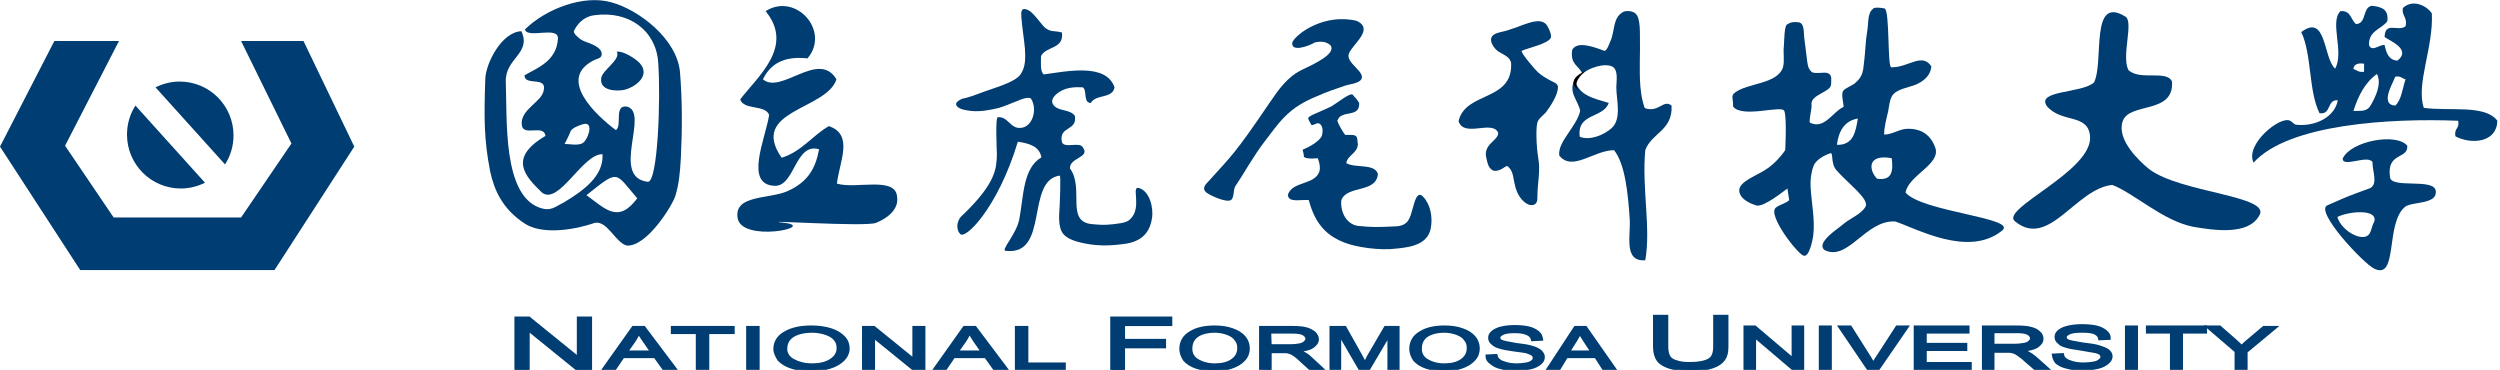 <?xml version="1.0" encoding="utf-8"?>
<!-- Generator: Adobe Illustrator 22.1.0, SVG Export Plug-In . SVG Version: 6.00 Build 0)  -->
<svg version="1.1" id="圖層_1" xmlns="http://www.w3.org/2000/svg" xmlns:xlink="http://www.w3.org/1999/xlink" x="0px" y="0px"
	 viewBox="0 0 561 83" style="enable-background:new 0 0 561 83;" xml:space="preserve">
<style type="text/css">
	.st0{fill:#003D72;}
	.st1{fill:#003D72;stroke:#003D72;stroke-width:0.725;}
	.st2{fill:#003D72;stroke:#003D72;stroke-width:0.724;}
	.st3{fill:#040000;}
</style>
<g id="nfu_1_">
	<g>
		<g>
			<g>
				<path class="st0" d="M515.4,28c4,0.4,8.5-1.6,9.2-5.5c-2.5-0.2-1.4,3.3-4.1,2.9c-2.5-5-1.7-13.2-4.1-18.2
					c5.7-4.3,4.9,5.8,7.6,8.2c2.1-3.7-1.3-10.5,1.2-12.9c2.4-0.2,2.3,2,3.5,2.9c2.4-0.1,1.4-3.7,3.5-4.1c2.2,0.2,3.9,0.8,3.5,3.5
					c-1.4,1.8-4.2,2.1-4.1,5.3c0.6,1.7,2.5-0.2,3.5,0c0.4,1.8,0.9,3.4,2.9,3.5c3.3-2.6-2.1-4.6-2.9-5.3c0.1-3.6,3-1.1,4.7-2.4
					c0.5-2-0.9-2.3-0.6-4.1c2.1-2,5.2-0.7,6.5,1.2c0.4,7.6-3.6,15.9-1.8,21.2c5.6,0.8,13.8-0.8,16.5,2.9c-0.1,4.9-5.8,5.4-9.4,3.5
					c-0.4-1.8,1-1.7,0.6-3.5c-15.1-0.6-38.1,0.7-45.9,9.4c-2-4.1,6-10.6,8.2-9.4C514.5,27.4,514.8,28,515.4,28z M528.1,15.5
					c0.8,0.2,1.1,0.8,2.4,0.6c0-0.6,0-1.2,0-1.8C529.1,14.1,528.2,14.4,528.1,15.5z M528.1,24.9c0,0,2.1,0,2.3-0.1
					c0.8-0.2,1.2-0.5,1.6-1.2c1.1-1.9,2.5-4.8,1.4-7C530.7,18.5,529.2,21.5,528.1,24.9z M537.5,23.7c1.4-1.3,1.6-3.8,2.3-5.9
					c-0.8-0.2-1.1-0.8-2.3-0.6C536.9,18.8,534,23.5,537.5,23.7z"/>
				<path class="st0" d="M422.9,1.9c1.2,0.4,0.6,13.2,1.5,13.2c3.8,0.1,6.9-3.4,9-0.2c-0.2,2.1-1.7,3.3-3.5,4.1
					c-1.5,0.6-4.4,1-5.3,2.5c-0.6,1-0.7,2.4-0.9,3.5c-0.4,1.7-0.9,3.5-0.9,5.2c1.9,0,3.6-1.4,5.5-1.3c1.9,0,4.7,0.6,6,4.3
					c1.2,3.7-6,6.1-6.7,10c3.7,4.4,25.6,5.7,21.6,8.6c-7.5,6-19.1-0.5-23.9-2.1c-6.7-0.4-10.6,9.1-15.9,6.4
					c-0.7-0.6-0.5-1.4,0.1-2.2c1.1-1.5,3.5-3,4.5-3.9c1.3-1,3.8-2.1,4.6-3.6c1-1.7-3.9-5.2-6.5-8.2c-1.4-1.6-0.6-4.1-1.4-3.8
					c-1.5,0.5-3.4,1.6-3.8,3c-0.5,1.4-0.7,3.1-0.6,4.6c0.2,3.6,1,7.2,0.6,10.8c-0.1,0.7-0.8,4.8-2.1,4.6c-1.3-0.2-8.3-9.2-6.3-10.8
					c0.6-0.6,2.4-1,3-1.7c0,0-0.2-1.3-0.4-2.6c-0.5,0.3-5.3,4.3-7,3.8c-1.3-0.4-2.7-1.1-3.4-2.1c-1.8-2.8,2.6-4.1,5.3-5.8
					c2.7-1.6,4.6-4.5,4.6-4.5s0.4-7.2-0.2-8.8c-0.5-1.4-9.5,1.7-11.5-1c0.1-1.6-0.6-2.4,0.4-3.1c2.8-2.2,9.6-1.9,10.8-5.7
					c0.4-1.4,0-3.4,0.2-4.8c0.1-1.5,0.1-4.4,0.7-4.8c0.9-0.6,1.6-0.6,2.6-0.5c1.4,0.2,1.1,2.4,1.3,3.7c0.2,1.3,0.3,2.6,0.5,4
					c0.2,1.5,0.2,2.6,1.1,3.4c0.6,0.6,2.9,0,3.6,0.3c1.1,0.4,0.8,1.4,0.8,2.5c0,1.8-4.7,2.3-4.4,4.6c0.1,1.1-0.5,2.7-0.4,4
					c3.3,1.7,5.2-2.5,7.6-3.5c0-0.9-0.6-2.8-0.1-3.6c0.4-0.6,2-1.2,2.5-1.6c0.5-0.4,1.2-1.1,1.5-1.7c0.6-1.2,0.5-1.8,0.7-3.2
					c0.3-2.3,0.3-4.6,0.7-6.9c0.3-1.5,0-4.1,1.3-5C420.4,1.5,422.7,1.8,422.9,1.9z M412.2,32.5c3.7,0.1,4.2-2.9,4.7-5.9
					C413.9,27.1,412.6,29.4,412.2,32.5z M421.2,40.1c3.3,0.5,3.7-1.6,3.3-4.6C419,34.5,419.3,38.1,421.2,40.1z"/>
				<path class="st0" d="M140.6,55.1c-2.6-0.8-4.3-5.6-7.1-5.1c-5.6,1.9-12.1,2.5-15.7,0.2c-5.1-3.3-6.9-7.6-7.8-11.7
					c-1.4-7.2-1.4-11.9-1.1-20.8c0.1-3.4,3.6-10.5,8.1-10.7c2.3,5.1-3.7,6-3.5,11.4c0.3,8.8-0.6,24.9,7.3,28.1
					c2.8,1.1,3.7-0.1,5.6-1c4.9-2.9,9.1-6.2,8.8-10.9c-4.5-0.1-9.8,11.6-13.6,8.6c-3.7-3.6-7.7-7.7,0.8-12.7c-0.3-2.7-5,0.2-5.3-2.4
					c-0.5-3.5,4.5-5.2,4.9-7.8c0.8-3.3-4.3-0.9-4.3-3.4c2.7-1.6,7.2-3.1,7.5-8.2c0.2-3-6.9,0.1-7.4-2.1c4.8-4.7,13.2-7.8,19.3-6.1
					c6.1,1.6,14.9,8.2,15.5,15.8c0.5,6.2,0.5,12.4,0.2,18.8c-0.2,4-0.5,6.3-1.2,8.7C151,46,145.1,55.5,140.6,55.1z M147.7,14
					c-0.5-7.2-6.6-11.6-14.2-10.6c-1.9,0.2-3.6,1.3-4.7,3.5c-0.3,0.6,1.3,1.8,1.6,2c0.8,0.5,1.8,0.7,2.6,1.1c0.7,0.3,1.9,1,2,1.9
					c0.2,1.2-0.9,1.2-1.7,1.6c-8.4,4.2,0.5,12.4,4.9,15.7c1.5-1-0.5-5.6,2.4-5.3c5.4,1.2-3.8,15.9,4.8,16.9
					C147.6,40.8,148.3,22.4,147.7,14z M126.7,32.3c1.4,0,3.6,0.6,4.5-0.6c1-1.2,2-4.6-0.5-3.8c-0.9,0.3-2.3,0.8-2.7,1.6
					C128,29.8,126.7,32.3,126.7,32.3z M131.6,43.8c4.2,3,7.1,6.5,11.4,0.7C137.9,38.6,139,37.9,131.6,43.8z"/>
				<path class="st0" d="M366.2,2.6c0.7,0.2,1.2,0.7,1.4,1.4c0.4,1.3,0.4,2.8,0.4,4.1c0.1,3.8-0.2,7.5,0.1,11.3
					c0.1,0.9,0.2,1.9,0.4,2.8c0.1,0.3,0.4,2,0.7,2.1c3.1,1,4.1-2.1,5.9-0.6c0.3,5.6-4.5,6.1-5.9,10c-0.8,8.6,1.3,17.4,0,24.7
					c-5,0.4-3.2-5.7-3.5-9.4c-0.4-5.7-1-12.1-3.5-15.3c-4.5,0-9.4,4.9-12.3,1.2c-0.4-3.1,3.8-6.3,4.7-10c-0.5-2.5-2.8-4.2-1.2-7.1
					c0.7,3.6,4.3,4.3,7.6,5.3c-1.2,3.5-7.2,2.2-6.5,7.6c2.3,0.9,5.4-0.4,7.1-1.9c2.4-2.1,1.1-6.4,1.1-9.2c0-1.3,0.5-3.8-0.8-4.6
					c-1.7-1-5.6,0.3-6.8,1.6c-0.7-1.9-2.8-2-2.3-5.4c1.1-2,4.5-0.8,7.2,0.2c0.5,0.2,1.2-1.7,1.3-2c0.4-0.7,0.5-1.5,0.7-2.3
					c0.3-1.5,0.5-3.3,1.9-4.2C364.5,2.4,365.4,2.4,366.2,2.6z"/>
				<path class="st0" d="M476.9,3.7c2,1.1-0.9,8.8,0.7,12c2.6,2.5,8.6-0.1,9.8,2.6c0.5,7.5-9.7,4.5-11.1,9
					c-1.3,4.1,3.7,8.8,5.9,10.6c6.9,5.4,28,6,24.7,10.6c-2.5,4.3-10,3.2-14.7,2.4c-6.8-1.3-13.4-7.6-18.2-9.4
					c-8.2,0.8-14.2,14.4-21.8,8.2c-3.7-2.8,17.6-11.3,16.8-19.2c-0.5-5.1-6.4-2.8-9.7-6.7c-2.4-3.6,7.8-2.8,10.6-5.3
					C472.2,13.9,468.9-1.2,476.9,3.7z"/>
				<path class="st0" d="M219.4,21.1c3.9-1.5,8.2-2.5,9.6-4.4c1.2-1.7,1.1-3.8,1-5.7c-0.2-2.3-0.6-4.6-0.8-7
					c-0.1-1.4-0.1-2.5,1.6-1.7c1.3,0.7,3,3.4,3.8,4c1.4,1,1.9,0.5,3.7,1c0.5,3.8-3.6,3-4.7,5.3c0,1.6-0.2,3.4,0.6,4.1
					c5.3-0.7,14-2.6,15.9,2.9c-0.4,2.6-4.3,1.5-5.3,3.5c-1.8,0-0.8-2.8-1.8-3.5c-1.6-0.1-3.3,0-4.7,0.7c-1.2,0.6-3.1,2.1-1.7,3.5
					c1.2,1.2,3.5,0.7,4.6,2.2c0.6,3.5-3.7,2.2-2.9,5.9c0.5,1.5,4.1-0.2,4.7,1.2c1.7,2.3-3,2.2-2.9,4.7c3.3,4.5-1.1,12,5,12.5
					c2.9,0.3,4.2,0.1,6.3-0.2c1.1-0.2,1.7-0.4,2.2-0.9c2.8-2.6,0.1-7.6,2-7c2.4,0.7,3.3,4.5,2.9,6.8c-0.6,3.7-2.8,5.4-6.7,5.8
					c-3.1,0.4-5.9,0.4-9-0.3c-1.4-0.3-3.3-0.9-4.2-2c-1.3-1.6-0.9-4.5-0.8-6.5c0-0.5,0.3-6.6,0-6.6c-7.7,1.1-2.3,17.9-12,16.9
					c-1.6,0.1,2.5-3.8,3-7.5c0.9-5,0.8-11.1,4.9-13.5c-0.5-2.5-2.7-3.1-5.3-3.5c-4.5,15-12.1,22.4-13,20.6c-0.5-0.4-0.7-1.6-0.5-2.3
					c0.3-1.1,0.6-1.4,1.4-2.1c7.2-7,7.3-10.2,7.4-13.3c0-0.8-0.4-8.3,0.2-8.4c2.3-0.2,2.8,2.6,5.1,2.4c2.6-0.1,3.9-4,2.4-6.5
					c-0.5-0.7-2.8,0.3-3.2,0.5c-1.4,0.5-2.6,1.1-4,1.5c-2,0.5-4.2,0.9-6.2,0.7c-0.9-0.1-2.6-0.3-3.2-1c-0.8-0.9,0.5-1.4,1.2-1.8
					C215.6,22.3,217.6,21.8,219.4,21.1z"/>
				<path class="st0" d="M304.5,4.7c3.9,1.9-0.9,5.1-1.8,7.3c-0.9,2.1,4,4.2,2.7,5.9c-0.7,0.9-2.8,1-3.8,1.4
					c-2.1,0.7-4.1,1.4-6.1,2.3c-2.7,1.1-5.2,2.5-7.3,4.7c-1.6,1.6-2.9,3.5-4.3,5.3c-1.4,1.8-2.6,3.7-3.8,5.6
					c-0.9,1.5-1.9,3.1-2.9,4.6c-0.5,0.8-0.2,2.6-1,3.1c-1,0.6-4.3-0.9-5.2-1.5c-1.2-0.7-0.9-1.6-0.1-2.4c5.5-6.1,6.1-6.3,13.9-17.8
					c2.1-3.1,4.1-6,7.5-7.6c2.5-1.2,7.8-3.6,6.2-5.5c-1.1-0.9-2.3-0.8-3.4-0.6c-1.5,0.9-5.5,2.3-5.1,0
					C290.9,7.5,297.3,2.9,304.5,4.7z"/>
				<path class="st0" d="M348,8.5c-0.8,1.4-5,2.2-6.5,2.9c-0.5,0.2,3.2,4.5,3.6,4.8c0.8,0.7,1.6,1.2,2.5,1.7c0.6,0.4,1.9,0.7,2,1.5
					c0.1,1.8-1.7,4.5-2.7,5.8c-0.5,0.6-1.5,1.3-1.8,2c-0.5,0.9-0.4,5.3,0.1,8.4c0.5,2.7-0.2,5.6-0.2,8.4c0,0.8,0,1.8-1,2
					c-0.9,0.2-1.8-0.5-2.4-1.1c-1.2-1.4-1.5-2.5-1.9-4.5c-0.2-1.2-0.4-2.3-1.4-3.1c-0.4-0.3-1.5,1.3-3.2,1c-1.2-0.6-1.3-1.8-1.6-3
					c-0.3-1.3,0.2-2.3,1.1-3.2c0.4-0.4,2-1.7,1.5-2.5c-1.5-2.6-7.6,1.3-8.8-2.4c1.5-6.7,12.1-4.4,11.8-12.9c-0.1-1.5-1.7-2-2.8-2.7
					c-1-0.6-2.6-2.8-1.1-3.8c0.8-0.6,2.4-0.7,3.4-1.1c1-0.3,2.1-0.7,3.1-1.1c1.5-0.5,3.9-1.5,5.2-0.2C347.4,5.9,348.3,7.9,348,8.5z"
					/>
				<path class="st0" d="M303.6,21.3c0.5,0.7,0.5,0.4,1.4,1.8c0.2,3.5-4.1,1.4-4.9,4c0.4,1.2,1.4,2.7,1.7,3.1c0.1,0.2,1.2,0,1.8,0.1
					c1.2,0.1,0.9,1,1.1,2.1c-0.1,2-2.3,2.4-2.6,4.2c1.9,1.2,6.3,0,7.1,2.4c-0.3,4.4-6.9,2.5-8.2,5.9c-0.3,2.7,1.2,5.5,3.8,5.8
					c3.1,0.3,4.1,0.3,8.3,0.1c3-0.1,3.3-1.9,3.9-4c0.3-0.9,0.9-4.2,2.3-2.7c1.7,1.7,2.2,4.6,1.8,6.9c-0.4,2.9-2.9,4.1-5.6,4.5
					c-1.1,0.2-2.3,0.3-3.5,0.4c-2.2,0.1-4.5-0.1-6.7-0.5c-3.4-0.6-6.7-1.9-8.9-4.7c-1.3-1.6-2.2-3.8-2.7-5.8
					c-1.8-0.2-4.6,0.7-4.7-1.2c1-3.1,6.1-2.1,7.1-5.3c0.3-1.4-0.4-2.9-0.4-2.9s-2.5,0.3-3.1-0.3c0-0.6-0.3-1.6-0.3-1.6
					s4-1.6,4.4-3.4c0.2-1,0.1-2.1-0.7-2.5c-0.6-0.3-1.6,0.8-1.8,0.2c-0.2-0.4-0.8-1.3-0.6-1.5c0.3-0.4,1.3-0.8,2-1.1
					c1.1-0.5,2.1-0.9,3.1-1.4C300.1,23.1,303.1,20.6,303.6,21.3z"/>
				<path class="st0" d="M138.4,11.6c1.5-0.2,4.1,1.5,5.1,2.5c2.7,2.9-1.1,5.6-3.6,6.1c-1.9,0.3-5.3,0.1-5-2.6
					C135.1,15.7,139.4,13.4,138.4,11.6z"/>
				<path class="st0" d="M540.2,32.7c0.2,3.1-4.6,1.4-3.9,6.9c0,3,10.2,0.1,10.3,3.4c0.2,2.9-5.3,2.2-6.9,3.4
					c-4.5,3.7-1.5,16.5-6.9,13.9c-2.5-1.2-13.3-12.8-10.6-14.2c0.2-0.1,2.8-1.2,3.2-1.4c1.8-0.8,4.6-1.8,6.5-2.5
					c1.8-1,0.4-4,0.5-5.8c-1-1.8-6.7,1.3-6.7-0.8C527.4,31.7,537.7,29.7,540.2,32.7z M524.5,48.7c0.9,3.1,5.6,5.7,7.1,3.9
					c0.6-0.8,0.5-1.6,1.2-2.9C533.6,46.8,527,47.4,524.5,48.7z"/>
				<path class="st0" d="M171.8,2.5c6.8-4.3,14.6,4.5,9.4,10.6c-5.5-0.6-8.4,1.4-10,4.7c4.1,3.5,12.5-6.7,16.5,0
					c-2.2,6.9-19.7,6.9-12.3,17.6c4.5-1.4,6.8-4.9,10.6-7.1c5.6,1.9,2.4,7.9,1.8,12.9c4.2,1.3,13.1-1.7,13.5,2.9
					c0.6,3.6-3.7,5.5-4.7,5.9c-2.2,1-28.1-0.8-20.6,0c7.6,0.9-9.8,4.6-10.5-1.2c-0.7-5.1,7.1-4.1,11.2-5.9c4.5-2,6.3-5,7.1-9.4
					c-5.4-1.6-5.4,8.4-10,8.2c-6.8-0.3-2.1-10.4-1.2-15.9c-0.9-2.4-5.7-1-6.5-3.5C170.1,17.1,178.3,10.4,171.8,2.5z"/>
			</g>
		</g>
	</g>
	<g>
		<g>
			<path class="st1" d="M115.8,82.8V71.4h2.9l11.1,9v-9h2.7v11.5h-2.9l-11.1-9v9H115.8z"/>
			<path class="st1" d="M135.5,82.8l6.6-9.3h2.4l7,9.3H149l-2-2.8h-7.2l-1.9,2.8H135.5z M140.5,79h5.8l-1.8-2.6
				c-0.5-0.8-1-1.4-1.2-1.9c-0.2,0.6-0.5,1.2-0.9,1.8L140.5,79z"/>
			<path class="st1" d="M156.5,82.8v-8.2h-5.6v-1.1h13.6v1.1h-5.7v8.2H156.5z"/>
			<path class="st1" d="M167.8,82.8v-9.3h2.3v9.3H167.8z"/>
			<path class="st1" d="M173.9,78.3c0-1.5,0.8-2.8,2.3-3.6c1.5-0.9,3.5-1.3,5.9-1.3c1.6,0,3,0.2,4.3,0.6c1.3,0.4,2.2,1,2.9,1.7
				c0.7,0.7,1,1.6,1,2.5c0,0.9-0.4,1.8-1.1,2.5c-0.7,0.7-1.7,1.3-3,1.7c-1.3,0.4-2.7,0.6-4.2,0.6c-1.6,0-3.1-0.2-4.3-0.6
				c-1.3-0.4-2.2-1-2.9-1.7C174.3,79.9,173.9,79.1,173.9,78.3z M176.3,78.3c0,1.1,0.6,2,1.7,2.6c1.1,0.6,2.5,1,4.2,1
				c1.7,0,3.1-0.3,4.2-1c1.1-0.7,1.7-1.6,1.7-2.8c0-0.8-0.2-1.4-0.7-2c-0.5-0.6-1.2-1-2.1-1.3c-0.9-0.3-1.9-0.5-3.1-0.5
				c-1.6,0-3,0.3-4.1,0.9C176.9,75.9,176.3,76.9,176.3,78.3z"/>
			<path class="st1" d="M193.8,82.8v-9.3h2.3l9,7.3v-7.3h2.2v9.3H205l-9-7.3v7.3H193.8z"/>
			<path class="st1" d="M209.8,82.8l6.6-9.3h2.4l7,9.3h-2.6l-2-2.8h-7.2l-1.9,2.8H209.8z M214.7,79h5.8l-1.8-2.6
				c-0.5-0.8-0.9-1.4-1.2-1.9c-0.2,0.6-0.5,1.2-0.9,1.8L214.7,79z"/>
			<path class="st1" d="M228.1,82.8v-9.3h2.3v8.2h8.4v1.1H228.1z"/>
		</g>
		<g>
			<g>
				<path class="st1" d="M249.5,82.8V71.4h13.2v1.4h-10.6v3.6h9.2v1.4h-9.2v5.2H249.5z"/>
				<path class="st1" d="M265,78.3c0-1.5,0.7-2.8,2.1-3.6c1.4-0.9,3.2-1.3,5.5-1.3c1.5,0,2.8,0.2,3.9,0.6c1.2,0.4,2.1,1,2.7,1.7
					c0.6,0.7,0.9,1.6,0.9,2.5c0,0.9-0.3,1.8-1,2.5c-0.6,0.7-1.6,1.3-2.8,1.7c-1.2,0.4-2.5,0.6-3.8,0.6c-1.5,0-2.8-0.2-4-0.6
					c-1.2-0.4-2.1-1-2.7-1.7C265.3,79.9,265,79.1,265,78.3z M267.2,78.3c0,1.1,0.5,2,1.5,2.6c1,0.6,2.3,1,3.9,1c1.6,0,2.9-0.3,3.9-1
					c1-0.7,1.5-1.6,1.5-2.8c0-0.8-0.2-1.4-0.7-2c-0.4-0.6-1.1-1-1.9-1.3c-0.8-0.3-1.8-0.5-2.8-0.5c-1.5,0-2.8,0.3-3.8,0.9
					C267.7,75.9,267.2,76.9,267.2,78.3z"/>
				<path class="st1" d="M282.9,82.8v-9.3h7c1.4,0,2.5,0.1,3.2,0.3c0.7,0.2,1.3,0.5,1.8,0.9c0.4,0.4,0.7,0.9,0.7,1.4
					c0,0.7-0.4,1.2-1.1,1.7c-0.7,0.5-1.9,0.7-3.4,0.9c0.6,0.2,1,0.3,1.3,0.5c0.6,0.3,1.2,0.7,1.7,1.2l2.7,2.5h-2.6l-2.1-1.9
					c-0.6-0.6-1.1-1-1.5-1.3c-0.4-0.3-0.8-0.5-1.1-0.6c-0.3-0.1-0.6-0.2-1-0.2c-0.2,0-0.6,0-1.2,0H285v4.1L282.9,82.8L282.9,82.8z
					 M285,77.6h4.5c1,0,1.7-0.1,2.2-0.2c0.5-0.1,0.9-0.3,1.2-0.6c0.3-0.3,0.4-0.5,0.4-0.8c0-0.4-0.3-0.8-0.8-1.1
					c-0.5-0.3-1.4-0.4-2.6-0.4h-5L285,77.6L285,77.6z"/>
				<path class="st1" d="M298.7,82.8v-9.3h3.1l3.7,6.6c0.3,0.6,0.6,1.1,0.8,1.4c0.2-0.3,0.5-0.8,0.8-1.5l3.8-6.5h2.8v9.3h-2v-7.8
					l-4.6,7.8h-1.9l-4.6-7.9v7.9C300.7,82.8,298.7,82.8,298.7,82.8z"/>
				<path class="st1" d="M316.6,78.3c0-1.5,0.7-2.8,2.1-3.6c1.4-0.9,3.2-1.3,5.5-1.3c1.5,0,2.8,0.2,3.9,0.6c1.2,0.4,2.1,1,2.7,1.7
					c0.6,0.7,0.9,1.6,0.9,2.5c0,0.9-0.3,1.8-1,2.5c-0.6,0.7-1.6,1.3-2.8,1.7c-1.2,0.4-2.5,0.6-3.8,0.6c-1.5,0-2.8-0.2-4-0.6
					c-1.2-0.4-2.1-1-2.7-1.7C316.9,79.9,316.6,79.1,316.6,78.3z M318.7,78.3c0,1.1,0.5,2,1.5,2.6c1,0.6,2.3,1,3.9,1
					c1.6,0,2.9-0.3,3.9-1c1-0.7,1.5-1.6,1.5-2.8c0-0.8-0.2-1.4-0.7-2c-0.4-0.6-1.1-1-1.9-1.3c-0.8-0.3-1.8-0.5-2.8-0.5
					c-1.5,0-2.8,0.3-3.8,0.9C319.2,75.9,318.7,76.9,318.7,78.3z"/>
				<path class="st1" d="M333.7,79.9l2-0.1c0.1,0.5,0.3,0.8,0.7,1.1c0.3,0.3,0.9,0.5,1.6,0.7c0.7,0.2,1.5,0.3,2.4,0.3
					c0.8,0,1.5-0.1,2.1-0.2c0.6-0.1,1.1-0.3,1.4-0.6c0.3-0.2,0.4-0.5,0.4-0.8c0-0.3-0.1-0.5-0.4-0.8c-0.3-0.2-0.8-0.4-1.4-0.6
					c-0.4-0.1-1.4-0.2-2.8-0.4c-1.5-0.2-2.5-0.4-3.1-0.6c-0.8-0.2-1.3-0.5-1.7-0.9c-0.4-0.3-0.6-0.7-0.6-1.2c0-0.5,0.2-0.9,0.7-1.3
					c0.5-0.4,1.1-0.7,2-0.9c0.9-0.2,1.8-0.3,2.9-0.3c1.2,0,2.2,0.1,3.1,0.3c0.9,0.2,1.6,0.6,2.1,1c0.5,0.4,0.7,0.9,0.8,1.5l-2,0.1
					c-0.1-0.6-0.5-1-1.1-1.3c-0.6-0.3-1.5-0.5-2.8-0.5c-1.3,0-2.2,0.1-2.8,0.4c-0.6,0.3-0.9,0.6-0.9,1c0,0.3,0.2,0.6,0.6,0.8
					c0.4,0.2,1.5,0.4,3.2,0.7c1.7,0.2,2.9,0.4,3.5,0.6c0.9,0.2,1.6,0.6,2,0.9c0.4,0.4,0.7,0.8,0.7,1.3c0,0.5-0.2,1-0.7,1.4
					c-0.5,0.4-1.2,0.8-2.1,1s-1.9,0.4-3,0.4c-1.4,0-2.6-0.1-3.6-0.4c-1-0.2-1.7-0.6-2.3-1.1C334,81,333.7,80.5,333.7,79.9z"/>
				<path class="st1" d="M347.4,82.8l6.1-9.3h2.3l6.5,9.3h-2.4l-1.8-2.8h-6.6l-1.7,2.8H347.4z M351.9,79h5.4l-1.7-2.6
					c-0.5-0.8-0.9-1.4-1.1-1.9c-0.2,0.6-0.5,1.2-0.9,1.8L351.9,79z"/>
			</g>
		</g>
		<g>
			<g>
				<path class="st2" d="M384.8,71h2.7v6.8c0,1.2-0.2,2.1-0.7,2.8c-0.5,0.7-1.3,1.3-2.5,1.7c-1.2,0.4-2.8,0.7-4.8,0.7
					c-1.9,0-3.5-0.2-4.8-0.6c-1.2-0.4-2.1-0.9-2.6-1.6c-0.5-0.7-0.8-1.7-0.8-2.9V71h2.7v6.8c0,1,0.2,1.8,0.5,2.3
					c0.3,0.5,0.9,0.9,1.7,1.1c0.8,0.3,1.8,0.4,3,0.4c2,0,3.4-0.3,4.3-0.8c0.9-0.5,1.3-1.5,1.3-3L384.8,71L384.8,71z"/>
				<path class="st2" d="M391.6,82.7v-9.3h2.2l8.6,7.3v-7.3h2.1v9.3h-2.2l-8.6-7.3v7.3C393.7,82.7,391.6,82.7,391.6,82.7z"/>
				<path class="st2" d="M408.5,82.7v-9.3h2.2v9.3C410.7,82.7,408.5,82.7,408.5,82.7z"/>
				<path class="st2" d="M419.2,82.7l-6.3-9.3h2.3l4.3,6.8c0.3,0.5,0.6,1,0.9,1.5c0.3-0.5,0.5-1,0.9-1.5l4.4-6.8h2.2l-6.4,9.3
					C421.4,82.7,419.2,82.7,419.2,82.7z"/>
				<path class="st2" d="M429.8,82.7v-9.3h11.8v1.1H432v2.8h9.1v1.1H432v3.2h10.1v1.1L429.8,82.7L429.8,82.7z"/>
				<path class="st2" d="M445.1,82.7v-9.3h7.3c1.5,0,2.6,0.1,3.3,0.3c0.8,0.2,1.4,0.5,1.8,0.9c0.5,0.4,0.7,0.9,0.7,1.4
					c0,0.7-0.4,1.2-1.1,1.7c-0.8,0.5-1.9,0.7-3.5,0.9c0.6,0.2,1,0.3,1.3,0.5c0.6,0.3,1.2,0.7,1.8,1.2l2.8,2.5h-2.7l-2.2-1.9
					c-0.6-0.6-1.2-1-1.6-1.3c-0.4-0.3-0.8-0.5-1.1-0.6c-0.3-0.1-0.7-0.2-1-0.2c-0.2,0-0.6,0-1.2,0h-2.5v4.1L445.1,82.7L445.1,82.7z
					 M447.2,77.5h4.7c1,0,1.8-0.1,2.3-0.2c0.6-0.1,1-0.3,1.3-0.6c0.3-0.3,0.4-0.5,0.4-0.8c0-0.4-0.3-0.8-0.8-1.1
					c-0.6-0.3-1.4-0.4-2.7-0.4h-5.2L447.2,77.5L447.2,77.5z"/>
				<path class="st2" d="M460.8,79.7l2-0.1c0.1,0.5,0.3,0.8,0.7,1.1c0.4,0.3,0.9,0.5,1.6,0.7c0.7,0.2,1.6,0.3,2.5,0.3
					c0.8,0,1.6-0.1,2.2-0.2c0.6-0.1,1.1-0.3,1.4-0.6c0.3-0.2,0.5-0.5,0.5-0.8c0-0.3-0.1-0.5-0.4-0.8c-0.3-0.2-0.8-0.4-1.5-0.5
					c-0.4-0.1-1.4-0.2-2.9-0.5c-1.5-0.2-2.6-0.4-3.2-0.6c-0.8-0.2-1.4-0.5-1.7-0.9c-0.4-0.3-0.6-0.7-0.6-1.2c0-0.5,0.2-0.9,0.7-1.3
					c0.5-0.4,1.2-0.7,2.1-0.9c0.9-0.2,1.9-0.3,3-0.3c1.2,0,2.3,0.1,3.2,0.3c0.9,0.2,1.6,0.6,2.1,1c0.5,0.4,0.8,0.9,0.8,1.5l-2.1,0.1
					c-0.1-0.6-0.5-1-1.1-1.3c-0.6-0.3-1.6-0.4-2.9-0.4c-1.3,0-2.3,0.1-2.9,0.4c-0.6,0.3-0.9,0.6-0.9,1c0,0.3,0.2,0.6,0.6,0.8
					c0.4,0.2,1.5,0.4,3.3,0.7c1.8,0.2,3,0.4,3.6,0.6c1,0.3,1.7,0.6,2.1,0.9c0.5,0.4,0.7,0.8,0.7,1.3c0,0.5-0.3,1-0.8,1.4
					c-0.5,0.4-1.2,0.8-2.1,1c-0.9,0.2-2,0.4-3.2,0.4c-1.5,0-2.7-0.1-3.7-0.4c-1-0.2-1.8-0.6-2.4-1.1
					C461.2,80.9,460.9,80.4,460.8,79.7z"/>
				<path class="st2" d="M477.2,82.7v-9.3h2.2v9.3C479.4,82.7,477.2,82.7,477.2,82.7z"/>
				<path class="st2" d="M487.3,82.7v-8.2h-5.4v-1.1h13v1.1h-5.4v8.2H487.3z"/>
				<path class="st2" d="M501.8,82.7v-3.9l-6.3-5.4h2.6l3.2,2.8c0.6,0.5,1.2,1.1,1.7,1.6c0.5-0.5,1.1-1,1.8-1.6l3.2-2.7h2.5
					l-6.5,5.4v3.9H501.8z"/>
			</g>
		</g>
	</g>
	<g>
		<polygon class="st0" points="18,60.6 0,32.9 12.2,9.2 26.7,9.2 14.6,32.7 25.5,48.8 54.1,48.8 65.4,32.2 54.1,9.2 68.1,9.2 
			79.5,32.9 61.6,60.6 		"/>
		<g>
			<g>
				<path class="st0" d="M52.4,30.4c0-6.7-5.4-12.1-12.1-12.1c-1.9,0-3.8,0.5-5.4,1.3l15.6,17.3C51.7,35,52.4,32.8,52.4,30.4z"/>
				<path class="st0" d="M28.5,30.2c0,6.7,5.4,12.1,12.1,12.1c1.9,0,3.8-0.5,5.4-1.3L30.4,23.7C29.2,25.5,28.5,27.8,28.5,30.2z"/>
			</g>
		</g>
	</g>
	<path class="st3" d="M355.8,15.9c0,0-3.5,2.8-1.4,4.4C354.4,20.4,350.7,18.2,355.8,15.9z"/>
</g>
</svg>
